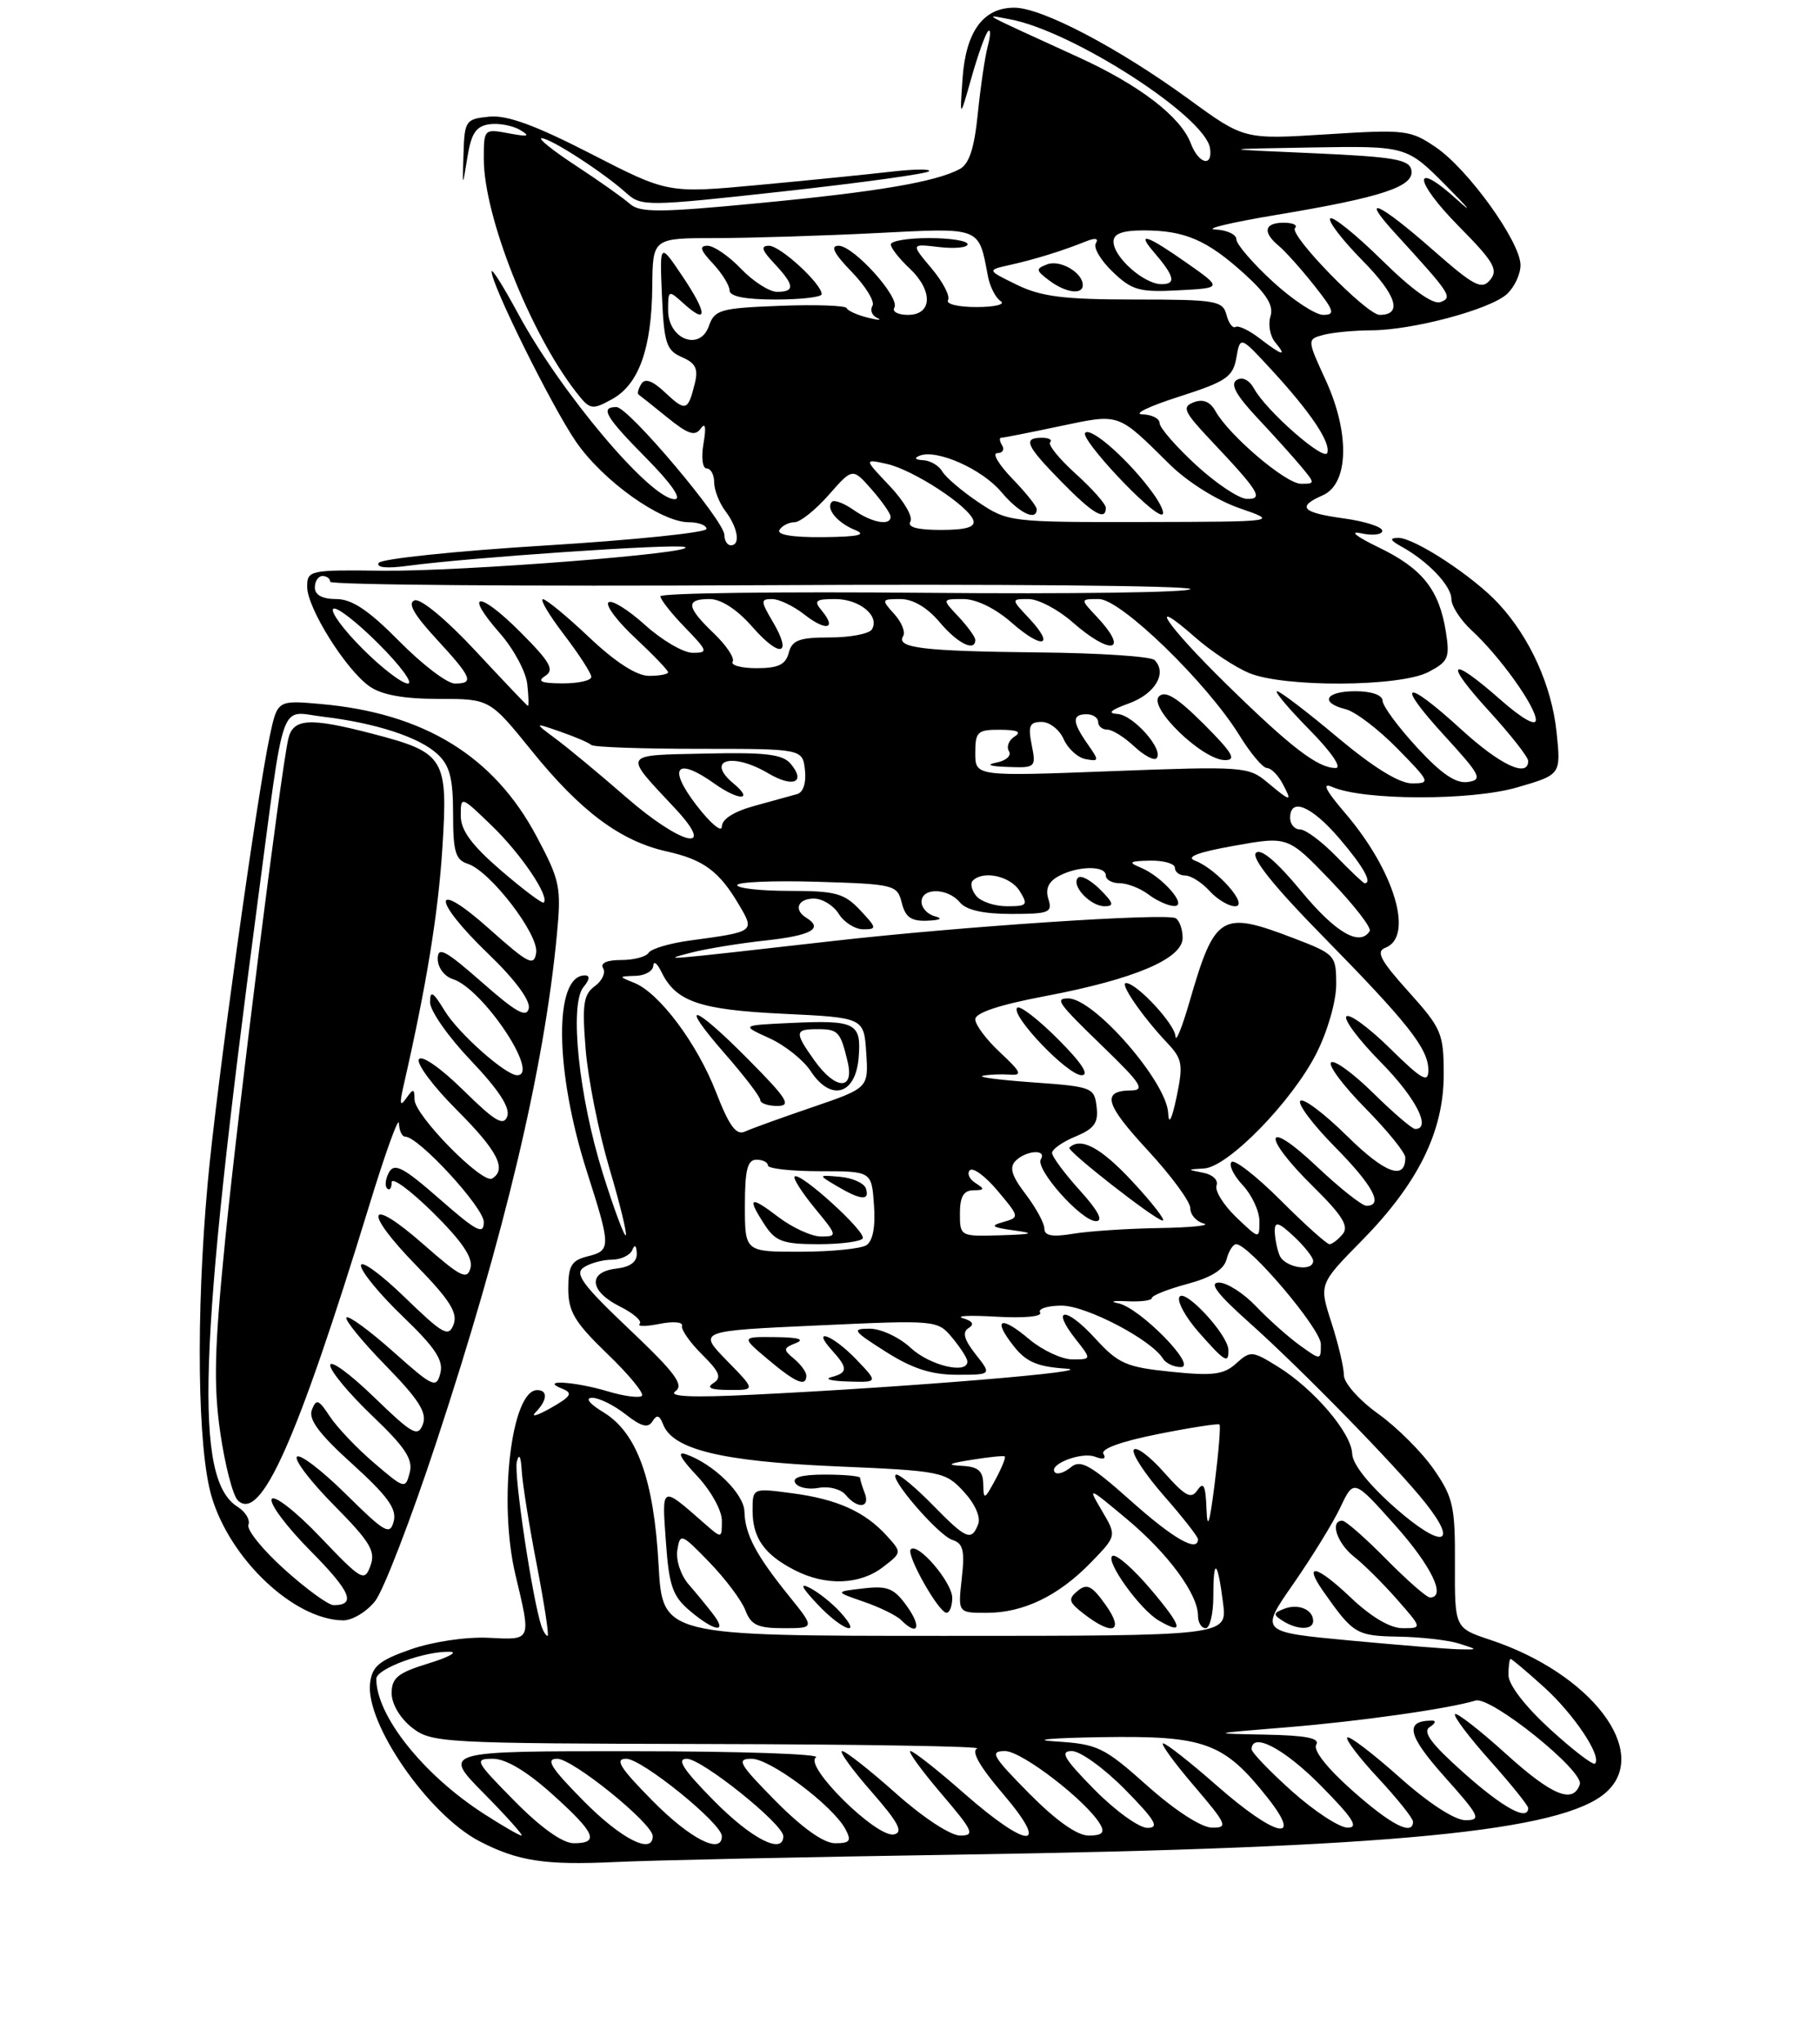 <?xml version="1.0" encoding="UTF-8" standalone="no"?>
<!DOCTYPE svg PUBLIC "-//W3C//DTD SVG 1.1//EN" "http://www.w3.org/Graphics/SVG/1.1/DTD/svg11.dtd" >
<svg xmlns="http://www.w3.org/2000/svg" xmlns:xlink="http://www.w3.org/1999/xlink" version="1.1" viewBox="0 0 237 266">
 <g >
 <path fill="currentColor"
d=" M 125.00 241.48 C 181.26 240.61 203.52 238.46 209.18 233.34 C 214.98 228.09 207.21 217.89 194.07 213.52 C 189.43 211.98 189.43 211.98 189.46 203.66 C 189.50 196.16 189.23 194.95 186.71 191.32 C 185.18 189.10 181.92 185.84 179.46 184.08 C 176.98 182.30 175.00 180.07 175.00 179.05 C 175.00 178.05 174.27 174.97 173.38 172.21 C 171.76 167.20 171.76 167.20 177.31 161.56 C 184.66 154.09 188.00 147.33 188.00 139.91 C 188.00 134.55 187.73 133.91 183.41 129.11 C 179.73 125.02 179.14 123.88 180.41 123.40 C 184.15 121.96 181.60 113.39 175.19 105.90 C 172.60 102.88 172.10 101.86 173.50 102.47 C 177.55 104.24 191.55 104.27 197.54 102.53 C 203.27 100.87 203.27 100.87 202.70 95.36 C 202.07 89.31 199.26 83.06 195.16 78.62 C 191.87 75.05 184.15 69.99 182.05 70.03 C 180.90 70.05 181.02 70.35 182.50 71.17 C 185.95 73.07 189.00 76.28 189.00 78.00 C 189.00 78.91 190.19 80.74 191.64 82.08 C 195.28 85.43 200.00 92.01 200.00 93.74 C 200.00 94.60 198.16 93.55 195.36 91.08 C 188.72 85.24 187.93 86.05 193.90 92.58 C 196.70 95.65 199.00 98.57 199.00 99.08 C 199.00 101.32 195.35 99.61 190.31 95.00 C 182.90 88.23 181.58 88.67 188.06 95.75 C 192.83 100.96 193.12 101.53 191.14 101.82 C 189.58 102.05 187.69 100.76 184.52 97.32 C 182.08 94.67 180.06 91.94 180.04 91.25 C 180.02 90.50 178.61 90.00 176.50 90.00 C 172.58 90.00 171.79 91.48 175.25 92.35 C 176.49 92.66 179.51 94.96 181.96 97.46 C 186.25 101.83 186.32 102.00 183.86 102.00 C 182.20 102.00 178.81 99.90 174.16 96.00 C 170.23 92.70 166.69 90.00 166.30 90.00 C 165.90 90.00 167.79 92.25 170.50 95.00 C 173.35 97.89 174.80 100.00 173.93 100.00 C 171.61 100.00 168.13 97.34 159.75 89.13 C 151.83 81.38 149.04 77.19 155.68 83.02 C 157.70 84.80 160.84 86.87 162.65 87.63 C 167.19 89.52 182.24 89.45 185.99 87.51 C 188.60 86.15 188.82 85.66 188.28 82.26 C 187.41 76.78 185.22 74.02 179.54 71.28 C 176.59 69.85 175.64 69.09 177.25 69.44 C 178.76 69.77 180.00 69.62 180.00 69.11 C 180.00 68.60 177.75 67.88 175.00 67.50 C 169.51 66.75 168.82 65.99 172.25 64.49 C 175.63 63.01 175.80 56.44 172.66 49.56 C 170.19 44.18 170.19 44.18 172.35 43.60 C 173.53 43.29 176.32 43.02 178.54 43.01 C 183.92 43.00 194.00 40.31 196.22 38.30 C 197.20 37.41 198.00 35.71 198.00 34.52 C 198.00 31.52 191.21 22.06 186.98 19.18 C 183.67 16.92 182.99 16.84 172.76 17.49 C 162.01 18.17 162.01 18.17 154.76 12.88 C 145.56 6.19 135.66 1.00 132.08 1.00 C 128.03 1.00 125.77 4.10 125.34 10.24 C 124.98 15.50 124.98 15.50 126.52 10.05 C 127.37 7.06 128.34 4.36 128.68 4.05 C 129.02 3.75 129.00 4.62 128.63 6.00 C 128.26 7.38 127.68 11.33 127.33 14.79 C 126.88 19.28 126.21 21.35 124.98 22.01 C 121.85 23.69 114.25 24.98 98.81 26.45 C 85.92 27.69 83.32 27.70 82.03 26.55 C 81.19 25.80 78.04 23.57 75.02 21.59 C 72.01 19.62 69.99 18.00 70.54 18.00 C 71.70 18.00 78.57 22.45 81.54 25.12 C 83.52 26.90 84.13 26.89 102.02 24.92 C 112.16 23.80 120.69 22.62 120.98 22.30 C 121.26 21.98 119.03 22.01 116.00 22.36 C 112.97 22.71 105.21 23.49 98.74 24.09 C 86.98 25.18 86.98 25.18 76.96 20.03 C 69.73 16.32 66.04 14.96 63.72 15.19 C 60.64 15.49 60.49 15.70 60.36 20.00 C 60.21 24.50 60.21 24.50 60.86 20.50 C 61.36 17.37 61.98 16.43 63.72 16.18 C 64.94 16.01 66.74 16.34 67.72 16.92 C 69.12 17.74 68.80 17.84 66.25 17.36 C 63.03 16.76 63.00 16.79 63.00 20.69 C 63.00 28.11 69.00 43.29 74.98 51.00 C 76.83 53.38 77.06 53.43 79.71 51.97 C 83.20 50.05 84.87 45.36 84.94 37.25 C 85.00 31.00 85.00 31.00 93.25 31.00 C 97.79 30.99 107.16 30.70 114.09 30.35 C 127.89 29.65 127.41 29.46 128.65 35.98 C 128.91 37.34 129.66 38.80 130.31 39.21 C 130.96 39.63 129.56 39.98 127.19 39.98 C 124.82 39.99 123.14 39.59 123.45 39.08 C 123.76 38.58 122.80 36.72 121.31 34.95 C 118.60 31.73 118.60 31.73 122.30 32.17 C 124.33 32.40 126.00 32.24 126.00 31.80 C 126.00 31.36 123.75 31.00 121.00 31.00 C 118.25 31.00 116.00 31.37 116.00 31.83 C 116.00 32.28 117.09 33.68 118.43 34.93 C 121.53 37.85 121.43 41.00 118.23 41.00 C 116.94 41.00 116.14 40.58 116.46 40.06 C 117.26 38.77 111.17 32.00 109.20 32.00 C 108.08 32.00 108.59 33.01 110.92 35.41 C 112.74 37.29 113.95 39.28 113.61 39.83 C 113.27 40.38 113.55 41.09 114.24 41.41 C 114.93 41.72 114.38 41.70 113.00 41.36 C 111.62 41.02 110.39 40.46 110.25 40.12 C 110.12 39.78 106.21 39.64 101.56 39.82 C 93.78 40.12 93.05 40.33 92.31 42.45 C 91.14 45.79 87.00 44.18 87.00 40.38 C 87.00 37.75 87.05 37.73 89.01 39.51 C 92.19 42.39 92.14 40.84 88.89 36.00 C 85.90 31.55 85.90 31.55 86.20 38.52 C 86.47 44.69 86.77 45.62 88.79 46.50 C 90.61 47.29 90.96 48.02 90.46 50.00 C 89.58 53.53 89.28 53.61 86.60 51.10 C 84.97 49.56 83.99 49.21 83.51 49.99 C 83.12 50.62 82.96 51.24 83.15 51.37 C 83.34 51.50 85.03 52.84 86.90 54.36 C 89.58 56.53 90.50 56.85 91.24 55.81 C 91.85 54.94 91.98 55.60 91.61 57.75 C 91.29 59.58 91.48 61.00 92.03 61.00 C 92.56 61.00 93.00 61.81 93.00 62.81 C 93.00 63.80 93.66 65.49 94.47 66.56 C 96.09 68.71 96.46 71.00 95.17 71.00 C 94.71 71.00 94.33 70.40 94.33 69.66 C 94.33 67.81 81.84 53.00 80.27 53.00 C 78.09 53.00 78.83 54.27 84.22 59.72 C 87.43 62.97 88.83 65.00 87.86 65.00 C 84.72 65.00 73.00 51.11 67.44 40.79 C 65.57 37.33 64.04 34.88 64.02 35.35 C 63.98 37.04 71.86 52.94 75.01 57.52 C 78.52 62.62 86.06 68.00 89.70 68.00 C 90.96 68.00 92.00 68.39 92.00 68.87 C 92.00 69.34 82.53 70.32 70.96 71.03 C 59.39 71.74 49.65 72.76 49.32 73.29 C 48.94 73.90 50.36 74.05 53.11 73.67 C 61.04 72.60 87.82 70.77 89.16 71.22 C 91.42 71.97 59.97 74.44 49.75 74.31 C 40.32 74.19 40.00 74.26 40.00 76.40 C 40.00 79.17 45.03 87.20 48.12 89.37 C 49.70 90.48 52.57 91.00 57.11 91.00 C 63.77 91.00 63.77 91.00 69.24 97.76 C 75.61 105.65 80.81 109.52 86.82 110.86 C 91.63 111.93 93.66 113.43 96.26 117.86 C 98.30 121.32 98.30 121.32 89.77 122.47 C 87.17 122.83 84.78 123.54 84.46 124.06 C 84.14 124.58 82.53 125.00 80.88 125.00 C 79.01 125.00 78.13 125.40 78.54 126.07 C 78.90 126.65 78.41 127.71 77.45 128.41 C 75.98 129.49 75.79 130.77 76.26 136.59 C 76.56 140.39 77.94 147.32 79.32 152.00 C 80.71 156.67 81.68 160.65 81.49 160.84 C 81.30 161.04 79.96 157.44 78.52 152.85 C 75.37 142.81 74.12 130.77 75.98 128.52 C 76.80 127.54 76.86 127.00 76.16 127.00 C 72.10 127.00 72.23 139.42 76.41 152.50 C 79.58 162.40 79.58 162.82 76.50 163.59 C 74.42 164.11 74.00 164.81 74.00 167.79 C 74.00 170.78 74.83 172.17 79.08 176.27 C 81.88 178.96 83.91 181.43 83.59 181.74 C 83.27 182.06 81.27 181.80 79.14 181.16 C 74.81 179.86 70.12 179.59 73.22 180.82 C 74.64 181.39 74.39 181.81 71.72 183.33 C 69.95 184.33 69.06 184.58 69.75 183.88 C 71.28 182.32 71.37 181.00 69.95 181.00 C 66.59 181.00 64.87 195.53 67.11 205.00 C 69.19 213.76 69.28 213.53 63.59 213.25 C 60.69 213.11 56.35 213.76 53.50 214.75 C 49.36 216.20 48.45 216.96 48.19 219.17 C 47.58 224.42 55.79 236.27 62.42 239.73 C 67.39 242.32 70.99 242.88 80.00 242.45 C 84.67 242.22 104.92 241.79 125.00 241.48 Z  M 48.85 208.47 C 49.94 207.08 53.54 197.74 56.84 187.72 C 65.68 160.91 70.85 139.17 72.51 121.78 C 73.11 115.49 72.94 114.67 69.86 108.88 C 64.29 98.43 55.22 92.87 41.82 91.67 C 36.13 91.16 36.13 91.16 35.13 95.83 C 33.44 103.72 28.14 141.84 27.05 154.00 C 25.49 171.18 25.71 188.67 27.56 194.88 C 29.99 203.08 38.32 210.91 44.68 210.98 C 45.88 210.99 47.75 209.86 48.85 208.47 Z  M 107.00 38.30 C 107.00 36.96 101.61 32.00 100.14 32.00 C 99.02 32.00 99.19 32.57 100.83 34.31 C 103.47 37.13 103.56 38.00 101.19 38.00 C 100.19 38.00 98.08 36.65 96.50 35.00 C 94.92 33.35 92.96 32.00 92.14 32.00 C 91.02 32.00 91.19 32.57 92.83 34.31 C 94.02 35.59 95.00 37.16 95.00 37.81 C 95.00 38.60 97.04 39.00 101.00 39.00 C 104.30 39.00 107.00 38.69 107.00 38.30 Z  M 67.00 234.50 C 61.86 229.29 61.71 229.00 64.18 229.00 C 65.87 229.00 68.58 230.62 71.89 233.59 C 77.54 238.67 78.12 240.00 74.72 240.00 C 73.27 240.00 70.43 237.98 67.00 234.50 Z  M 76.00 234.50 C 71.73 230.18 70.99 229.00 72.55 229.00 C 74.59 229.00 85.00 237.43 85.00 239.08 C 85.00 241.54 80.89 239.45 76.00 234.50 Z  M 85.00 234.50 C 80.73 230.18 79.99 229.00 81.55 229.00 C 83.59 229.00 94.00 237.43 94.00 239.08 C 94.00 241.54 89.89 239.45 85.00 234.50 Z  M 93.00 234.50 C 88.97 230.42 88.05 229.00 89.43 229.00 C 91.39 229.00 102.00 237.50 102.00 239.08 C 102.00 241.54 97.89 239.45 93.00 234.50 Z  M 101.00 234.50 C 96.23 229.67 95.85 229.00 97.87 229.00 C 100.31 229.00 108.45 235.10 110.09 238.16 C 110.91 239.70 110.69 240.00 108.75 240.00 C 107.26 240.00 104.48 238.02 101.00 234.50 Z  M 62.95 236.13 C 55.09 231.05 49.00 223.39 49.00 218.59 C 49.00 217.27 55.33 214.95 58.62 215.07 C 59.65 215.11 58.36 215.80 55.75 216.60 C 51.81 217.81 51.00 218.47 51.00 220.46 C 51.00 221.86 52.10 223.72 53.63 224.93 C 56.19 226.93 57.42 227.00 92.38 227.08 C 112.25 227.12 127.94 227.39 127.25 227.66 C 126.42 228.00 127.59 230.04 130.62 233.58 C 136.87 240.90 133.92 240.85 125.54 233.50 C 122.10 230.47 118.96 228.00 118.56 228.00 C 118.17 228.00 119.96 230.47 122.54 233.50 C 126.75 238.43 127.01 239.00 125.03 239.00 C 123.77 239.00 120.19 236.65 116.66 233.50 C 113.27 230.48 110.13 228.01 109.67 228.00 C 109.22 228.00 110.92 230.36 113.45 233.25 C 117.01 237.32 117.68 238.58 116.41 238.85 C 114.14 239.32 104.59 229.88 106.26 228.82 C 106.94 228.38 96.27 228.02 82.53 228.02 C 57.57 228.00 57.57 228.00 63.00 233.50 C 65.99 236.53 68.20 239.00 67.91 239.00 C 67.63 239.00 65.39 237.71 62.95 236.13 Z  M 134.00 233.50 C 129.21 228.65 128.84 228.00 130.88 228.00 C 133.08 228.00 141.59 234.57 143.30 237.59 C 143.89 238.63 143.49 239.00 141.77 239.00 C 140.26 239.00 137.50 237.04 134.00 233.50 Z  M 142.50 233.00 C 138.54 228.97 137.97 228.00 139.58 228.00 C 140.68 228.00 143.79 230.25 146.50 233.00 C 150.46 237.03 151.03 238.00 149.42 238.00 C 148.32 238.00 145.21 235.75 142.50 233.00 Z  M 149.42 232.53 C 143.73 227.46 142.96 227.09 137.42 226.74 C 134.16 226.54 136.85 226.29 143.38 226.19 C 156.90 225.97 159.35 226.86 165.05 234.06 C 169.81 240.07 166.07 239.19 158.46 232.50 C 155.01 229.47 151.87 227.00 151.47 227.00 C 151.08 227.00 152.87 229.47 155.46 232.50 C 159.78 237.56 159.97 238.00 157.83 237.97 C 156.45 237.96 153.01 235.73 149.42 232.53 Z  M 168.23 233.22 C 165.33 230.62 162.97 228.16 162.98 227.75 C 163.04 225.47 167.24 227.68 172.00 232.50 C 176.20 236.75 176.99 237.99 175.47 237.97 C 174.38 237.95 171.13 235.81 168.23 233.22 Z  M 176.09 233.13 C 172.81 230.22 170.96 227.87 171.40 227.17 C 171.92 226.32 170.09 225.96 164.81 225.86 C 157.50 225.72 157.50 225.72 167.50 224.91 C 176.96 224.14 188.52 222.51 192.15 221.42 C 194.14 220.83 206.30 230.60 205.72 232.33 C 204.86 234.92 202.11 233.79 196.16 228.41 C 192.73 225.30 189.71 222.95 189.47 223.19 C 189.23 223.44 191.27 226.15 194.02 229.23 C 196.76 232.30 199.00 235.09 199.00 235.41 C 199.00 237.18 195.74 235.41 190.63 230.85 C 186.37 227.06 185.20 225.49 186.18 224.87 C 186.90 224.41 187.05 224.03 186.50 224.03 C 182.86 224.03 183.27 225.91 188.08 231.31 C 192.70 236.48 192.95 237.00 190.83 237.00 C 189.42 236.99 186.02 234.78 182.20 231.37 C 178.74 228.29 175.70 225.97 175.44 226.23 C 175.18 226.48 177.00 228.87 179.49 231.54 C 181.97 234.21 184.00 236.75 184.00 237.19 C 184.00 239.09 181.14 237.62 176.09 233.13 Z  M 201.84 225.14 C 198.59 222.16 196.43 219.36 196.43 218.10 C 196.43 216.94 196.56 216.00 196.71 216.00 C 196.87 216.00 198.82 217.65 201.06 219.67 C 204.97 223.21 208.63 228.70 207.70 229.63 C 207.45 229.88 204.82 227.86 201.84 225.14 Z  M 175.77 213.60 C 164.04 212.50 164.04 212.50 168.43 206.21 C 170.84 202.74 173.60 198.26 174.55 196.25 C 176.29 192.58 176.29 192.58 181.62 198.54 C 186.39 203.87 188.39 208.00 186.21 208.00 C 185.78 208.00 183.21 205.75 180.50 203.00 C 177.79 200.25 175.22 198.00 174.79 198.00 C 173.14 198.00 174.10 200.93 176.31 202.68 C 177.59 203.68 180.11 206.19 181.92 208.25 C 185.21 212.00 185.21 212.00 182.65 212.00 C 181.02 212.00 178.54 210.53 175.88 208.00 C 171.44 203.78 169.64 203.38 172.33 207.22 C 176.22 212.76 176.62 213.00 182.11 213.10 C 185.07 213.15 188.62 213.56 190.00 214.00 C 192.50 214.80 192.50 214.80 190.00 214.75 C 188.62 214.72 182.22 214.20 175.77 213.60 Z  M 171.00 211.06 C 171.00 209.58 169.07 208.76 167.23 209.47 C 165.79 210.02 165.76 210.24 167.03 211.04 C 168.94 212.25 171.00 212.26 171.00 211.06 Z  M 70.51 211.75 C 69.34 208.29 66.88 191.93 67.30 190.33 C 67.60 189.17 67.83 189.60 67.94 191.50 C 68.03 193.15 68.91 198.66 69.90 203.75 C 70.88 208.84 71.52 213.00 71.31 213.00 C 71.11 213.00 70.75 212.44 70.51 211.75 Z  M 85.76 203.75 C 85.15 192.65 82.95 186.55 78.60 183.90 C 76.74 182.77 76.15 182.01 77.12 182.00 C 78.00 182.00 79.96 182.97 81.46 184.15 C 83.50 185.75 84.39 185.99 84.96 185.07 C 85.53 184.15 85.88 184.25 86.35 185.46 C 87.60 188.73 93.98 190.28 108.75 190.92 C 122.57 191.51 123.09 191.61 125.49 194.21 C 126.95 195.78 127.73 197.53 127.38 198.45 C 126.51 200.71 125.83 200.43 121.50 196.00 C 119.35 193.80 117.21 192.00 116.75 192.00 C 115.38 192.00 122.14 199.91 124.03 200.51 C 125.42 200.95 125.65 201.90 125.24 205.53 C 124.74 210.00 124.74 210.00 128.47 210.00 C 133.27 210.00 137.83 207.80 142.05 203.45 C 145.42 199.98 145.42 199.98 143.51 196.74 C 141.61 193.52 141.63 193.52 146.75 197.80 C 152.11 202.28 156.00 207.56 156.00 210.37 C 156.00 211.27 156.45 212.00 157.00 212.00 C 157.55 212.00 158.00 210.12 158.00 207.83 C 158.00 202.70 158.55 203.10 159.27 208.75 C 159.81 213.00 159.81 213.00 123.04 213.00 C 86.27 213.00 86.27 213.00 85.76 203.75 Z  M 92.92 210.25 C 92.19 209.29 90.75 207.53 89.72 206.35 C 88.66 205.14 88.00 203.17 88.20 201.85 C 88.56 199.58 88.71 199.64 92.37 203.41 C 94.46 205.57 96.57 208.38 97.06 209.66 C 97.79 211.59 98.67 212.00 102.04 212.00 C 106.13 212.00 106.13 212.00 102.70 207.75 C 98.43 202.46 97.02 199.78 96.94 196.82 C 96.89 194.51 92.94 190.63 89.35 189.36 C 88.10 188.91 88.56 189.82 90.75 192.15 C 92.54 194.04 94.00 196.66 94.00 197.97 C 94.00 200.35 94.00 200.35 91.75 198.38 C 86.06 193.39 86.18 193.33 86.71 200.72 C 87.12 206.51 87.58 207.83 89.85 209.75 C 93.01 212.42 94.78 212.71 92.92 210.25 Z  M 109.42 209.91 C 108.37 208.76 106.62 207.35 105.51 206.78 C 104.08 206.04 104.34 206.64 106.44 208.87 C 109.66 212.31 112.47 213.28 109.42 209.91 Z  M 118.14 209.19 C 116.43 206.79 115.60 206.45 112.42 206.82 C 108.70 207.25 108.70 207.25 112.47 208.55 C 114.55 209.27 116.73 210.33 117.33 210.93 C 119.51 213.11 120.07 211.91 118.14 209.19 Z  M 143.97 208.96 C 142.18 206.45 141.55 206.13 140.32 207.15 C 139.04 208.21 139.16 208.61 141.17 210.16 C 144.96 213.08 146.45 212.44 143.97 208.96 Z  M 149.92 207.02 C 147.62 204.29 145.34 202.29 144.86 202.59 C 143.87 203.20 148.44 209.57 150.89 211.00 C 154.25 212.96 153.98 211.83 149.92 207.02 Z  M 124.00 208.05 C 124.00 206.03 119.53 200.80 118.60 201.73 C 117.95 202.38 122.23 209.98 123.25 209.99 C 123.66 210.00 124.00 209.12 124.00 208.05 Z  M 114.97 204.05 C 117.45 202.15 117.45 202.15 115.48 199.97 C 112.63 196.83 109.02 195.20 103.16 194.43 C 98.00 193.74 98.00 193.74 98.00 196.68 C 98.00 200.25 99.53 202.42 103.50 204.45 C 107.53 206.52 111.97 206.36 114.97 204.05 Z  M 112.61 194.42 C 112.27 193.55 112.00 192.65 112.00 192.42 C 112.00 192.19 109.95 192.00 107.44 192.00 C 104.39 192.00 103.11 192.36 103.56 193.09 C 103.93 193.70 105.30 193.98 106.61 193.73 C 107.92 193.48 109.50 193.89 110.12 194.64 C 111.66 196.51 113.35 196.36 112.61 194.42 Z  M 147.23 195.39 C 141.99 190.72 140.70 190.00 139.45 191.04 C 138.63 191.73 137.70 192.03 137.39 191.72 C 136.39 190.72 140.80 188.99 142.59 189.67 C 143.67 190.09 144.09 189.95 143.69 189.30 C 143.29 188.66 146.01 187.68 150.77 186.73 C 155.02 185.88 158.64 185.32 158.80 185.48 C 158.97 185.64 158.69 189.08 158.18 193.13 C 157.52 198.38 157.22 199.35 157.11 196.50 C 157.00 193.45 156.73 192.86 155.95 194.00 C 155.11 195.25 154.38 194.86 151.56 191.69 C 149.71 189.60 147.94 188.28 147.64 188.77 C 147.34 189.25 149.10 191.94 151.55 194.74 C 154.00 197.53 156.00 200.09 156.00 200.41 C 156.00 202.19 152.79 200.36 147.23 195.39 Z  M 181.78 196.42 C 178.28 193.35 176.13 190.66 176.08 189.28 C 175.98 186.57 171.08 180.83 166.38 177.93 C 163.06 175.87 162.82 175.86 160.97 177.53 C 159.36 178.99 157.95 179.17 152.50 178.61 C 146.63 178.01 145.63 177.57 142.57 174.22 C 138.78 170.09 136.79 170.19 140.06 174.35 C 142.15 177.00 142.15 177.00 139.65 177.00 C 138.28 177.00 135.75 175.82 134.03 174.38 C 130.28 171.21 129.19 171.71 132.02 175.29 C 133.61 177.32 135.10 177.96 138.78 178.20 C 143.61 178.51 118.69 180.59 98.00 181.60 C 90.11 181.99 86.95 181.85 87.95 181.15 C 89.11 180.34 87.94 178.76 81.95 173.08 C 75.88 167.33 74.78 165.84 76.00 165.03 C 76.83 164.48 78.48 164.02 79.67 164.02 C 80.86 164.01 82.06 163.44 82.34 162.75 C 82.65 161.98 82.87 162.14 82.92 163.18 C 82.97 164.30 82.08 164.97 80.25 165.18 C 76.50 165.62 76.74 168.12 80.72 170.11 C 82.50 171.00 83.65 172.01 83.30 172.37 C 82.94 172.73 84.10 172.73 85.87 172.38 C 87.64 172.02 88.96 172.13 88.81 172.62 C 88.66 173.10 89.83 174.78 91.41 176.35 C 93.72 178.63 94.01 179.38 92.90 180.09 C 91.93 180.70 92.56 180.97 94.95 180.98 C 98.41 181.00 98.41 181.00 94.64 177.15 C 90.88 173.29 90.88 173.29 106.48 172.58 C 121.97 171.87 122.08 171.88 124.00 174.18 C 125.06 175.46 125.95 176.84 125.97 177.25 C 126.04 178.99 121.08 177.81 118.59 175.50 C 117.11 174.12 114.71 173.00 113.25 173.00 C 110.86 173.00 111.05 173.28 115.34 176.00 C 118.80 178.20 121.28 179.00 124.61 179.00 C 129.15 179.00 129.15 179.00 127.04 176.33 C 125.54 174.42 125.28 173.45 126.12 172.93 C 126.91 172.44 126.68 172.02 125.40 171.64 C 124.35 171.32 126.31 171.24 129.75 171.44 C 133.32 171.65 135.76 171.42 135.44 170.91 C 135.13 170.41 136.40 170.00 138.25 170.00 C 141.45 170.00 149.91 174.42 151.44 176.90 C 151.81 177.51 152.86 178.00 153.76 178.00 C 156.02 178.00 148.40 170.24 145.60 169.69 C 144.44 169.46 144.96 169.34 146.75 169.43 C 148.54 169.52 150.00 169.33 150.00 169.01 C 150.00 168.68 152.07 167.86 154.60 167.18 C 157.71 166.35 159.37 165.32 159.72 163.98 C 160.00 162.89 160.57 162.00 160.97 162.00 C 162.65 162.00 172.00 173.03 172.00 175.01 C 172.00 177.14 172.00 177.14 169.25 175.16 C 167.74 174.07 165.18 171.79 163.56 170.09 C 161.95 168.39 159.77 167.00 158.73 167.00 C 157.38 167.00 158.50 168.48 162.67 172.20 C 169.43 178.23 181.95 191.05 185.64 195.72 C 190.01 201.24 187.76 201.65 181.78 196.42 Z  M 105.00 179.12 C 105.00 178.64 104.28 177.65 103.40 176.92 C 101.95 175.72 101.98 175.53 103.65 174.87 C 104.86 174.39 103.94 174.13 101.00 174.10 C 96.50 174.05 96.50 174.05 100.00 177.00 C 103.62 180.05 105.00 180.63 105.00 179.12 Z  M 111.50 177.00 C 108.44 173.81 105.54 172.73 108.35 175.83 C 110.44 178.14 110.42 178.74 108.25 179.31 C 107.29 179.56 108.27 179.82 110.44 179.88 C 114.37 180.00 114.37 180.00 111.50 177.00 Z  M 159.96 175.75 C 159.90 173.77 154.29 167.72 153.59 168.86 C 153.24 169.42 154.36 171.48 156.08 173.44 C 159.49 177.32 160.02 177.64 159.96 175.75 Z  M 128.04 193.25 C 128.01 191.51 127.38 190.97 125.25 190.86 C 123.18 190.75 123.49 190.56 126.50 190.08 C 128.70 189.72 130.65 189.52 130.83 189.63 C 131.01 189.74 130.46 191.10 129.62 192.66 C 128.19 195.30 128.08 195.34 128.04 193.25 Z  M 166.61 163.42 C 166.27 162.55 166.00 161.12 166.00 160.24 C 166.00 158.99 166.53 159.15 168.50 161.00 C 169.88 162.29 171.00 163.72 171.00 164.17 C 171.00 165.68 167.23 165.03 166.61 163.42 Z  M 97.00 157.00 C 97.00 152.33 97.33 151.00 98.50 151.00 C 99.33 151.00 100.00 151.34 100.00 151.75 C 100.00 152.16 103.04 152.50 106.75 152.50 C 113.50 152.50 113.50 152.50 113.81 156.90 C 114.02 159.74 113.66 161.60 112.81 162.14 C 112.09 162.59 108.24 162.98 104.25 162.98 C 97.00 163.00 97.00 163.00 97.00 157.00 Z  M 112.34 161.25 C 112.85 160.42 104.15 152.52 103.48 153.19 C 103.24 153.42 104.43 155.27 106.10 157.31 C 109.05 160.88 109.07 161.00 106.92 161.00 C 105.69 161.00 103.18 159.85 101.34 158.45 C 97.63 155.61 97.22 155.87 99.62 159.54 C 101.00 161.64 102.00 162.00 106.56 162.00 C 109.49 162.00 112.09 161.66 112.34 161.25 Z  M 112.76 154.75 C 112.53 154.06 111.03 153.38 109.42 153.23 C 106.50 152.97 106.50 152.97 109.00 154.45 C 112.10 156.28 113.29 156.38 112.76 154.75 Z  M 166.78 156.30 C 163.64 153.16 160.75 150.91 160.37 151.30 C 159.98 151.69 160.64 153.05 161.83 154.32 C 163.02 155.59 164.00 157.70 164.00 159.00 C 164.00 161.37 164.00 161.37 160.97 158.48 C 159.31 156.88 158.16 155.02 158.42 154.35 C 158.68 153.67 157.91 152.93 156.69 152.70 C 154.53 152.28 154.53 152.27 156.80 152.14 C 159.92 151.95 168.24 143.43 171.42 137.16 C 172.88 134.28 174.00 130.38 174.00 128.17 C 174.00 124.37 173.87 124.23 168.41 122.14 C 159.00 118.54 158.20 119.03 154.88 130.50 C 153.92 133.80 153.11 135.80 153.07 134.94 C 153.00 133.35 148.03 128.00 146.63 128.00 C 145.75 128.00 148.78 132.39 152.01 135.81 C 153.97 137.88 154.09 138.61 153.22 142.81 C 152.59 145.79 152.19 146.56 152.12 144.93 C 151.93 140.85 142.47 130.00 139.11 130.00 C 137.31 130.00 137.72 130.56 143.75 136.40 C 148.57 141.06 149.15 141.96 147.31 141.98 C 143.39 142.02 143.88 143.75 149.49 149.81 C 152.52 153.09 155.00 156.46 155.00 157.31 C 155.00 158.16 155.79 159.06 156.75 159.31 C 157.71 159.56 155.12 159.83 151.00 159.90 C 146.88 159.96 141.81 160.30 139.75 160.64 C 137.04 161.09 136.00 160.91 136.00 159.98 C 136.00 159.27 134.90 157.25 133.56 155.49 C 131.73 153.09 131.40 152.00 132.26 151.14 C 133.63 149.77 136.36 149.60 135.54 150.94 C 134.76 152.20 140.81 159.00 142.72 159.00 C 143.72 159.00 143.01 157.64 140.62 155.00 C 138.63 152.80 137.00 150.60 137.00 150.12 C 137.00 149.64 138.37 148.67 140.05 147.98 C 142.51 146.96 143.05 146.20 142.80 144.11 C 142.51 141.60 142.21 141.48 134.50 140.93 C 130.10 140.62 127.17 140.23 128.00 140.07 C 128.82 139.90 130.40 139.84 131.50 139.92 C 133.18 140.05 132.97 139.59 130.25 137.05 C 128.46 135.39 127.00 133.44 127.00 132.72 C 127.00 131.87 130.17 130.82 136.16 129.69 C 147.71 127.50 154.00 124.83 154.00 122.12 C 154.00 121.02 153.60 119.87 153.10 119.56 C 151.95 118.85 125.21 120.62 108.50 122.52 C 85.74 125.10 85.96 125.09 90.00 124.04 C 91.92 123.54 96.31 122.82 99.75 122.45 C 105.66 121.80 107.27 120.90 105.00 119.50 C 103.31 118.46 103.89 117.00 105.99 117.00 C 107.09 117.00 108.55 117.90 109.23 119.00 C 109.92 120.10 111.35 121.00 112.41 121.00 C 114.22 121.00 114.19 120.83 112.00 118.50 C 109.94 116.31 108.81 116.00 102.83 116.00 C 99.07 116.00 96.00 115.66 96.00 115.25 C 96.00 114.84 100.68 114.64 106.41 114.81 C 116.49 115.12 116.83 115.20 117.43 117.56 C 117.90 119.44 118.66 119.97 120.77 119.88 C 122.46 119.81 122.83 119.59 121.75 119.31 C 120.79 119.06 120.00 118.21 120.00 117.43 C 120.00 115.54 123.42 115.59 125.00 117.50 C 125.83 118.50 128.07 119.00 131.69 119.00 C 136.62 119.00 137.08 118.82 136.52 117.06 C 136.10 115.73 136.53 114.79 137.89 114.06 C 140.39 112.72 144.00 112.68 144.00 114.00 C 144.00 114.55 144.81 115.00 145.81 115.00 C 146.80 115.00 148.49 115.66 149.56 116.47 C 150.63 117.28 152.13 117.95 152.90 117.97 C 154.75 118.01 151.33 114.10 148.50 112.95 C 146.85 112.27 147.07 112.12 149.75 112.06 C 151.54 112.03 153.00 112.45 153.00 113.00 C 153.00 113.55 153.61 114.00 154.35 114.00 C 155.08 114.00 156.50 114.90 157.50 116.00 C 158.50 117.10 159.99 118.00 160.83 118.00 C 162.73 118.00 158.47 113.15 155.63 112.07 C 154.34 111.59 155.94 110.97 160.73 110.12 C 167.71 108.87 167.71 108.87 173.27 114.66 C 176.33 117.85 178.62 120.80 178.36 121.23 C 177.08 123.29 173.92 121.45 169.45 116.04 C 166.24 112.16 164.18 110.42 163.55 111.05 C 162.91 111.69 165.90 115.43 172.13 121.77 C 183.39 133.24 186.00 136.54 186.00 139.35 C 186.00 141.07 185.16 140.59 181.02 136.52 C 178.29 133.83 175.72 131.94 175.33 132.34 C 174.94 132.73 176.95 135.41 179.81 138.31 C 184.35 142.91 186.46 147.00 184.28 147.00 C 183.89 147.00 181.43 144.89 178.81 142.31 C 176.19 139.73 173.72 137.94 173.33 138.34 C 172.94 138.73 174.95 141.41 177.81 144.31 C 180.66 147.20 183.00 150.08 183.00 150.72 C 183.00 153.76 180.34 152.78 175.43 147.93 C 172.47 145.01 169.73 142.94 169.33 143.33 C 168.94 143.73 170.95 146.41 173.81 149.31 C 178.78 154.34 180.21 157.00 177.94 157.00 C 177.36 157.00 174.43 154.68 171.44 151.85 C 164.63 145.41 164.20 147.80 170.97 154.47 C 174.79 158.23 175.69 159.67 174.85 160.68 C 174.25 161.41 173.47 162.00 173.12 162.00 C 172.77 162.00 169.91 159.43 166.78 156.30 Z  M 147.39 153.76 C 143.31 149.39 140.73 148.02 139.25 149.43 C 138.85 149.81 150.40 158.84 151.39 158.92 C 151.87 158.97 150.07 156.64 147.39 153.76 Z  M 137.77 135.30 C 135.19 132.71 132.79 130.87 132.46 131.21 C 131.52 132.15 139.01 140.00 140.85 140.00 C 141.91 140.00 140.84 138.37 137.77 135.30 Z  M 143.25 115.81 C 142.04 114.60 140.75 113.91 140.39 114.28 C 139.41 115.25 141.97 118.00 143.84 118.00 C 145.13 118.00 145.01 117.57 143.25 115.81 Z  M 125.00 158.00 C 125.00 155.82 125.48 155.00 126.75 154.98 C 128.22 154.97 128.26 154.82 127.03 154.04 C 126.22 153.53 125.89 152.77 126.30 152.37 C 126.71 151.96 128.34 153.17 129.92 155.06 C 132.77 158.45 132.78 158.51 130.65 159.11 C 128.89 159.61 129.13 159.80 132.00 160.20 C 134.86 160.59 134.54 160.71 130.25 160.84 C 125.05 161.00 125.00 160.97 125.00 158.00 Z  M 93.26 142.25 C 90.80 135.89 85.87 129.30 82.61 127.98 C 80.52 127.14 80.52 127.13 82.75 127.06 C 83.99 127.03 85.03 126.44 85.07 125.75 C 85.10 125.06 85.58 125.42 86.13 126.55 C 88.01 130.42 91.09 131.48 102.00 132.00 C 112.50 132.50 112.50 132.50 112.80 137.08 C 113.10 141.66 113.10 141.66 105.80 144.16 C 101.78 145.53 97.82 146.96 97.00 147.34 C 95.87 147.86 94.95 146.61 93.26 142.25 Z  M 97.50 138.00 C 90.19 130.61 88.20 130.12 94.42 137.23 C 96.94 140.11 99.00 142.81 99.00 143.23 C 99.00 143.65 100.00 144.00 101.22 144.00 C 103.10 144.00 102.53 143.08 97.50 138.00 Z  M 111.81 137.74 C 112.19 133.17 111.44 132.80 102.89 133.20 C 96.50 133.50 96.50 133.50 100.17 135.17 C 102.19 136.08 104.62 138.02 105.57 139.47 C 108.18 143.46 111.41 142.56 111.81 137.74 Z  M 127.13 116.66 C 126.52 115.92 126.31 115.02 126.68 114.66 C 128.04 113.30 131.57 114.07 132.77 116.00 C 133.91 117.83 133.77 118.00 131.13 118.00 C 129.54 118.00 127.74 117.40 127.13 116.66 Z  M 174.00 111.50 C 172.13 109.58 170.02 108.00 169.30 108.00 C 168.59 108.00 168.00 107.33 168.00 106.50 C 168.00 103.77 170.79 104.94 174.42 109.18 C 177.52 112.80 178.76 115.00 177.70 115.00 C 177.53 115.00 175.87 113.42 174.00 111.50 Z  M 81.44 103.72 C 78.11 100.82 74.06 97.46 72.44 96.25 C 69.50 94.06 69.50 94.06 73.00 95.28 C 74.92 95.95 76.72 96.72 77.00 97.00 C 77.28 97.28 83.58 97.50 91.00 97.50 C 104.50 97.50 104.50 97.50 104.82 100.26 C 105.01 101.90 104.60 103.16 103.82 103.39 C 103.09 103.60 100.59 104.29 98.25 104.93 C 95.59 105.65 94.00 106.66 94.00 107.62 C 94.00 108.46 92.51 107.21 90.68 104.83 C 86.89 99.89 88.08 98.50 93.05 102.04 C 96.21 104.29 98.24 104.27 95.52 102.02 C 91.80 98.93 95.33 97.90 100.06 100.70 C 103.28 102.60 104.98 101.88 102.98 99.47 C 101.93 98.21 99.76 97.94 91.85 98.12 C 80.89 98.36 81.10 97.98 87.90 105.25 C 93.49 111.22 88.75 110.11 81.44 103.72 Z  M 165.00 101.84 C 162.59 99.82 161.83 99.76 144.75 100.41 C 127.00 101.09 127.00 101.09 127.00 98.04 C 127.00 95.27 127.29 95.00 130.25 95.02 C 132.49 95.03 133.07 95.30 132.12 95.90 C 131.36 96.38 131.03 97.24 131.39 97.82 C 131.74 98.39 131.01 99.05 129.76 99.29 C 128.33 99.57 128.87 99.78 131.22 99.86 C 134.85 100.00 134.93 99.92 134.35 97.00 C 133.85 94.51 134.07 94.00 135.64 94.00 C 136.68 94.00 137.97 95.01 138.51 96.24 C 139.06 97.48 140.34 98.65 141.37 98.84 C 143.14 99.17 143.16 99.06 141.62 96.87 C 139.61 93.99 139.57 93.00 141.50 93.00 C 142.32 93.00 143.00 93.45 143.00 94.00 C 143.00 94.55 143.53 95.00 144.19 95.00 C 144.84 95.00 146.41 95.98 147.68 97.17 C 148.95 98.36 150.26 99.07 150.59 98.74 C 151.65 97.69 147.58 93.07 145.50 92.96 C 144.15 92.88 144.64 92.44 147.00 91.59 C 150.42 90.35 152.03 87.63 150.34 85.94 C 149.87 85.47 143.07 85.02 135.22 84.95 C 120.17 84.79 116.65 84.37 117.61 82.82 C 117.93 82.30 117.41 81.00 116.44 79.94 C 114.75 78.07 114.78 78.00 117.26 78.00 C 118.88 78.00 120.75 79.10 122.35 81.00 C 124.68 83.78 127.00 84.93 127.00 83.31 C 127.00 82.94 126.02 81.59 124.83 80.31 C 122.65 78.00 122.65 78.00 125.44 78.00 C 127.13 78.00 129.61 79.21 131.72 81.06 C 135.76 84.61 137.46 84.19 134.00 80.50 C 131.65 78.00 131.65 78.00 133.94 78.00 C 135.20 78.00 137.77 79.35 139.65 81.00 C 144.69 85.43 147.13 84.90 142.83 80.31 C 140.65 78.00 140.65 78.00 143.10 78.00 C 145.95 78.00 157.16 88.88 161.40 95.75 C 162.84 98.09 164.45 100.00 164.98 100.00 C 165.50 100.00 166.41 100.90 167.00 102.00 C 168.33 104.48 168.13 104.46 165.00 101.84 Z  M 156.76 94.28 C 153.28 90.81 151.74 89.86 150.92 90.68 C 149.50 92.10 156.56 98.93 159.49 98.97 C 161.07 98.99 160.52 98.05 156.76 94.28 Z  M 61.94 84.77 C 58.17 80.71 54.79 77.90 54.00 78.17 C 53.03 78.49 53.88 80.00 56.81 83.18 C 61.48 88.25 61.79 89.00 59.22 89.00 C 58.23 89.00 54.99 86.53 52.00 83.50 C 48.00 79.45 45.83 78.00 43.78 78.00 C 41.98 78.00 41.00 77.47 41.00 76.50 C 41.00 75.67 41.45 75.00 42.00 75.00 C 42.55 75.00 43.00 75.34 43.00 75.75 C 43.00 76.16 68.20 76.36 99.00 76.20 C 129.80 76.03 155.00 76.25 155.00 76.70 C 155.00 77.14 139.48 77.36 120.50 77.19 C 101.53 77.02 86.00 77.22 86.00 77.64 C 86.00 78.06 87.44 79.89 89.20 81.70 C 92.19 84.79 92.25 85.00 90.20 85.00 C 88.99 85.00 86.19 83.36 83.98 81.36 C 81.76 79.36 79.62 78.04 79.23 78.44 C 78.83 78.83 80.42 80.94 82.76 83.11 C 85.09 85.29 87.00 87.28 87.00 87.54 C 87.00 87.79 85.88 88.00 84.51 88.00 C 82.91 88.00 80.17 86.24 76.76 83.02 C 73.87 80.28 71.14 78.03 70.70 78.02 C 70.27 78.01 71.50 80.09 73.45 82.64 C 75.40 85.20 77.00 87.67 77.00 88.14 C 77.00 88.61 75.31 88.99 73.25 88.98 C 70.48 88.97 69.89 88.72 71.00 88.01 C 72.23 87.22 71.66 86.21 67.79 82.33 C 62.35 76.87 60.29 76.99 65.11 82.47 C 66.89 84.50 68.49 87.47 68.66 89.08 C 68.84 90.68 68.87 91.96 68.74 91.91 C 68.61 91.87 65.55 88.65 61.94 84.77 Z  M 47.22 84.48 C 44.73 82.00 43.01 79.66 43.39 79.28 C 43.76 78.90 46.41 80.94 49.27 83.80 C 52.14 86.66 53.86 89.00 53.11 89.00 C 52.35 89.00 49.70 86.97 47.22 84.48 Z  M 95.41 86.15 C 95.69 85.69 94.59 84.03 92.96 82.47 C 89.37 79.03 89.24 78.00 92.40 78.00 C 93.90 78.00 95.98 79.35 97.96 81.61 C 101.59 85.75 103.23 85.36 100.64 80.97 C 99.04 78.25 99.03 78.00 100.54 78.00 C 101.44 78.00 103.34 78.91 104.74 80.01 C 107.57 82.23 109.01 81.92 107.02 79.52 C 105.93 78.22 106.18 78.00 108.76 78.00 C 111.94 78.00 114.61 80.21 113.53 81.96 C 113.17 82.53 110.71 83.00 108.06 83.00 C 104.07 83.00 103.14 83.35 102.71 85.00 C 102.31 86.54 101.35 87.00 98.53 87.00 C 96.53 87.00 95.12 86.62 95.41 86.15 Z  M 101.50 69.00 C 101.84 68.45 102.72 68.00 103.46 68.00 C 104.19 68.00 106.19 66.40 107.91 64.45 C 111.02 60.91 111.02 60.91 113.48 63.70 C 114.83 65.24 115.95 66.84 115.97 67.25 C 116.02 68.52 113.56 68.08 111.16 66.40 C 109.90 65.52 108.63 65.04 108.34 65.33 C 107.48 66.19 109.02 68.07 111.35 69.01 C 112.91 69.64 111.78 69.89 107.19 69.94 C 103.22 69.98 101.11 69.63 101.50 69.00 Z  M 118.55 67.91 C 118.92 67.32 117.71 65.23 115.86 63.28 C 112.50 59.74 112.50 59.74 115.50 60.41 C 118.93 61.18 126.14 65.88 126.75 67.75 C 127.04 68.63 125.79 69.00 122.52 69.00 C 119.44 69.00 118.11 68.64 118.55 67.91 Z  M 127.39 65.38 C 125.25 63.94 123.14 62.14 122.70 61.38 C 122.26 60.62 121.14 59.96 120.20 59.92 C 119.17 59.87 118.99 59.64 119.74 59.34 C 121.96 58.44 127.88 61.06 130.40 64.07 C 132.70 66.80 135.00 67.92 135.00 66.30 C 135.00 65.91 133.56 64.11 131.80 62.30 C 130.05 60.48 129.17 59.00 129.86 59.00 C 130.55 59.00 130.84 58.55 130.50 58.00 C 130.16 57.45 130.10 57.00 130.38 57.00 C 130.65 57.00 134.07 56.33 137.98 55.50 C 145.90 53.84 145.45 53.68 152.31 60.46 C 154.63 62.75 158.46 65.15 161.41 66.17 C 166.50 67.93 166.50 67.93 148.89 67.97 C 131.52 68.00 131.23 67.96 127.39 65.38 Z  M 144.00 66.12 C 144.00 65.63 142.24 63.64 140.09 61.70 C 137.93 59.75 136.43 57.90 136.75 57.58 C 137.07 57.26 136.58 57.00 135.67 57.00 C 133.15 57.00 133.60 58.02 138.21 62.71 C 142.32 66.91 144.00 67.89 144.00 66.12 Z  M 150.16 64.25 C 147.16 60.07 142.11 55.56 141.32 56.35 C 140.57 57.09 149.84 67.00 151.28 67.00 C 151.75 67.00 151.25 65.76 150.16 64.25 Z  M 155.75 60.55 C 153.14 58.14 151.00 55.69 151.00 55.09 C 151.00 54.49 149.99 53.98 148.75 53.95 C 147.51 53.92 149.65 52.89 153.50 51.66 C 159.70 49.67 160.55 49.10 161.00 46.57 C 161.50 43.73 161.50 43.73 165.62 48.20 C 170.67 53.69 173.30 57.60 172.84 58.97 C 172.46 60.13 164.91 53.52 163.31 50.61 C 162.68 49.47 161.78 49.02 161.04 49.48 C 160.17 50.01 160.96 51.45 163.69 54.37 C 165.82 56.64 168.41 59.51 169.44 60.75 C 171.27 62.95 171.27 63.00 169.40 62.99 C 167.42 62.97 160.06 56.71 158.27 53.52 C 157.58 52.29 156.66 51.92 155.45 52.38 C 153.88 52.98 154.15 53.59 157.63 57.29 C 163.97 64.00 164.59 65.01 162.37 64.96 C 161.34 64.94 158.36 62.95 155.75 60.55 Z  M 164.03 44.06 C 162.67 43.01 161.26 42.34 160.89 42.57 C 160.53 42.79 159.99 42.08 159.71 40.99 C 159.23 39.15 158.32 39.00 147.77 39.00 C 138.56 39.00 135.60 38.63 132.43 37.09 C 128.50 35.17 128.50 35.17 131.50 34.50 C 134.75 33.78 138.39 32.65 141.41 31.43 C 142.63 30.94 143.10 31.03 142.70 31.68 C 142.35 32.24 143.34 33.91 144.90 35.40 C 147.40 37.80 148.37 38.07 153.45 37.80 C 159.19 37.50 159.19 37.50 154.56 34.25 C 149.41 30.63 147.94 30.12 150.19 32.75 C 152.96 35.97 153.21 37.00 151.25 37.00 C 148.97 37.00 145.00 33.48 145.00 31.46 C 145.00 30.43 146.15 30.00 148.93 30.00 C 154.26 30.00 157.15 31.24 161.97 35.59 C 164.95 38.28 165.88 39.79 165.44 41.19 C 165.11 42.24 165.38 43.75 166.04 44.55 C 167.66 46.50 167.00 46.34 164.03 44.06 Z  M 141.00 37.12 C 141.00 35.50 138.04 33.77 136.36 34.42 C 134.85 35.00 134.87 35.19 136.60 36.50 C 138.74 38.12 141.00 38.44 141.00 37.12 Z  M 165.73 36.66 C 163.13 34.27 161.00 31.80 161.00 31.16 C 161.00 30.52 159.76 29.95 158.25 29.88 C 156.74 29.82 160.29 28.97 166.15 27.99 C 179.98 25.69 184.20 24.29 183.79 22.15 C 183.53 20.76 181.54 20.42 170.99 19.95 C 158.50 19.41 158.50 19.41 170.84 19.20 C 183.18 19.00 183.18 19.00 188.38 24.25 C 191.24 27.14 191.89 27.95 189.81 26.06 C 183.88 20.67 184.02 23.44 189.97 29.47 C 194.52 34.07 195.14 35.13 194.05 36.44 C 192.94 37.78 191.98 37.28 186.53 32.49 C 179.60 26.40 176.99 25.22 181.57 30.25 C 188.96 38.34 189.20 38.71 187.59 39.33 C 186.62 39.70 183.91 37.77 179.95 33.87 C 176.58 30.56 173.55 28.11 173.22 28.44 C 172.89 28.77 174.78 31.24 177.43 33.93 C 181.87 38.43 182.68 41.00 179.66 41.00 C 177.97 41.00 167.78 30.55 168.64 29.69 C 169.02 29.31 168.36 29.00 167.17 29.00 C 164.63 29.00 164.37 30.23 166.54 32.03 C 167.38 32.73 169.45 35.04 171.12 37.15 C 173.75 40.47 173.91 41.00 172.31 41.00 C 171.29 41.00 168.33 39.05 165.73 36.66 Z  M 155.06 18.66 C 153.75 15.20 148.40 11.09 140.50 7.48 C 127.14 1.36 128.07 1.88 131.50 2.51 C 139.64 4.01 156.97 15.17 157.57 19.31 C 157.94 21.83 156.08 21.35 155.06 18.66 Z  M 37.06 204.36 C 34.22 201.81 32.10 199.19 32.35 198.54 C 32.60 197.89 31.97 196.84 30.95 196.20 C 25.26 192.65 25.81 175.85 33.53 117.58 C 37.16 90.17 36.29 92.64 42.07 93.32 C 48.94 94.14 54.61 95.99 56.97 98.19 C 58.57 99.67 59.00 101.34 59.00 105.97 C 59.00 110.90 59.31 111.96 60.91 112.47 C 63.82 113.40 70.19 121.68 69.82 124.06 C 69.54 125.87 68.81 125.49 63.75 120.98 C 56.24 114.26 56.12 117.02 63.61 124.22 C 67.02 127.49 69.08 130.27 68.86 131.28 C 68.58 132.58 67.22 131.83 62.75 127.89 C 57.99 123.71 57.00 123.18 57.00 124.85 C 57.00 125.98 57.87 127.14 58.98 127.49 C 62.87 128.73 70.41 140.00 67.34 140.00 C 65.84 140.00 59.69 134.54 57.92 131.63 C 56.38 129.11 56.01 128.89 56.00 130.50 C 56.00 131.61 58.39 135.02 61.32 138.09 C 64.91 141.86 66.45 144.21 66.06 145.34 C 65.58 146.68 64.48 146.03 60.33 141.95 C 57.41 139.07 54.91 137.33 54.55 137.92 C 54.20 138.49 56.41 141.45 59.46 144.50 C 64.79 149.83 66.04 152.24 64.09 153.45 C 62.83 154.22 54.00 145.24 53.98 143.17 C 53.97 141.72 53.83 141.69 52.90 143.00 C 52.10 144.13 52.01 143.77 52.52 141.50 C 55.51 128.44 57.05 119.05 57.60 110.50 C 58.36 98.68 57.95 98.00 48.51 95.54 C 40.25 93.39 38.14 93.53 37.53 96.25 C 36.52 100.80 31.07 144.03 29.35 161.17 C 27.92 175.48 27.79 180.30 28.68 186.52 C 29.29 190.74 30.32 194.71 30.96 195.35 C 33.94 198.27 38.65 187.71 48.07 157.00 C 50.17 150.12 51.92 145.29 51.95 146.25 C 51.98 147.21 52.35 148.00 52.77 148.00 C 54.51 148.00 63.00 157.22 63.00 159.12 C 63.00 160.83 62.07 160.35 57.26 156.13 C 52.57 152.02 51.37 151.38 50.67 152.62 C 50.20 153.46 50.08 154.42 50.41 154.74 C 50.73 155.07 51.00 154.71 51.00 153.95 C 51.00 153.19 53.42 154.96 56.38 157.88 C 60.16 161.61 61.61 163.76 61.27 165.08 C 60.84 166.71 60.01 166.30 55.14 162.02 C 47.79 155.57 47.18 157.58 54.28 164.85 C 58.55 169.23 59.63 170.94 59.07 172.44 C 58.42 174.16 57.72 173.77 52.67 168.88 C 49.55 165.86 47.00 164.01 47.00 164.78 C 47.00 165.55 49.45 168.53 52.45 171.41 C 56.69 175.48 57.78 177.13 57.34 178.81 C 56.82 180.81 56.39 180.62 51.21 176.00 C 48.14 173.27 45.41 171.26 45.12 171.54 C 44.84 171.82 47.13 174.63 50.20 177.78 C 54.53 182.21 55.63 183.94 55.07 185.44 C 54.42 187.16 53.72 186.77 48.67 181.88 C 45.55 178.86 43.00 177.00 43.00 177.76 C 43.00 178.51 45.46 181.47 48.47 184.34 C 52.78 188.45 53.81 190.01 53.35 191.76 C 52.79 193.91 52.67 193.87 48.71 190.48 C 46.47 188.57 43.88 185.84 42.95 184.43 C 41.50 182.21 41.18 182.09 40.61 183.57 C 40.14 184.81 41.56 186.72 45.89 190.63 C 50.47 194.78 51.69 196.47 51.27 198.08 C 50.78 199.95 50.14 199.58 45.06 194.56 C 41.94 191.47 39.06 189.27 38.67 189.67 C 38.27 190.06 40.45 192.92 43.51 196.01 C 48.20 200.75 48.94 201.98 48.24 203.87 C 47.46 206.00 47.11 205.80 41.71 200.14 C 38.58 196.85 35.73 194.62 35.39 195.18 C 35.04 195.74 37.30 198.77 40.41 201.91 C 45.68 207.23 46.43 209.00 43.44 209.00 C 42.77 209.00 39.89 206.91 37.06 204.36 Z  M 65.24 113.34 C 61.41 110.03 60.00 108.12 60.00 106.21 C 60.00 103.61 60.02 103.62 64.08 107.55 C 67.86 111.20 71.59 116.74 70.81 117.52 C 70.63 117.70 68.12 115.82 65.24 113.34 Z  M 106.07 138.10 C 103.43 134.40 103.47 134.00 106.44 134.00 C 109.15 134.00 109.44 134.31 110.38 138.25 C 111.28 142.02 108.80 141.93 106.07 138.10 Z "/>
</g>
</svg>